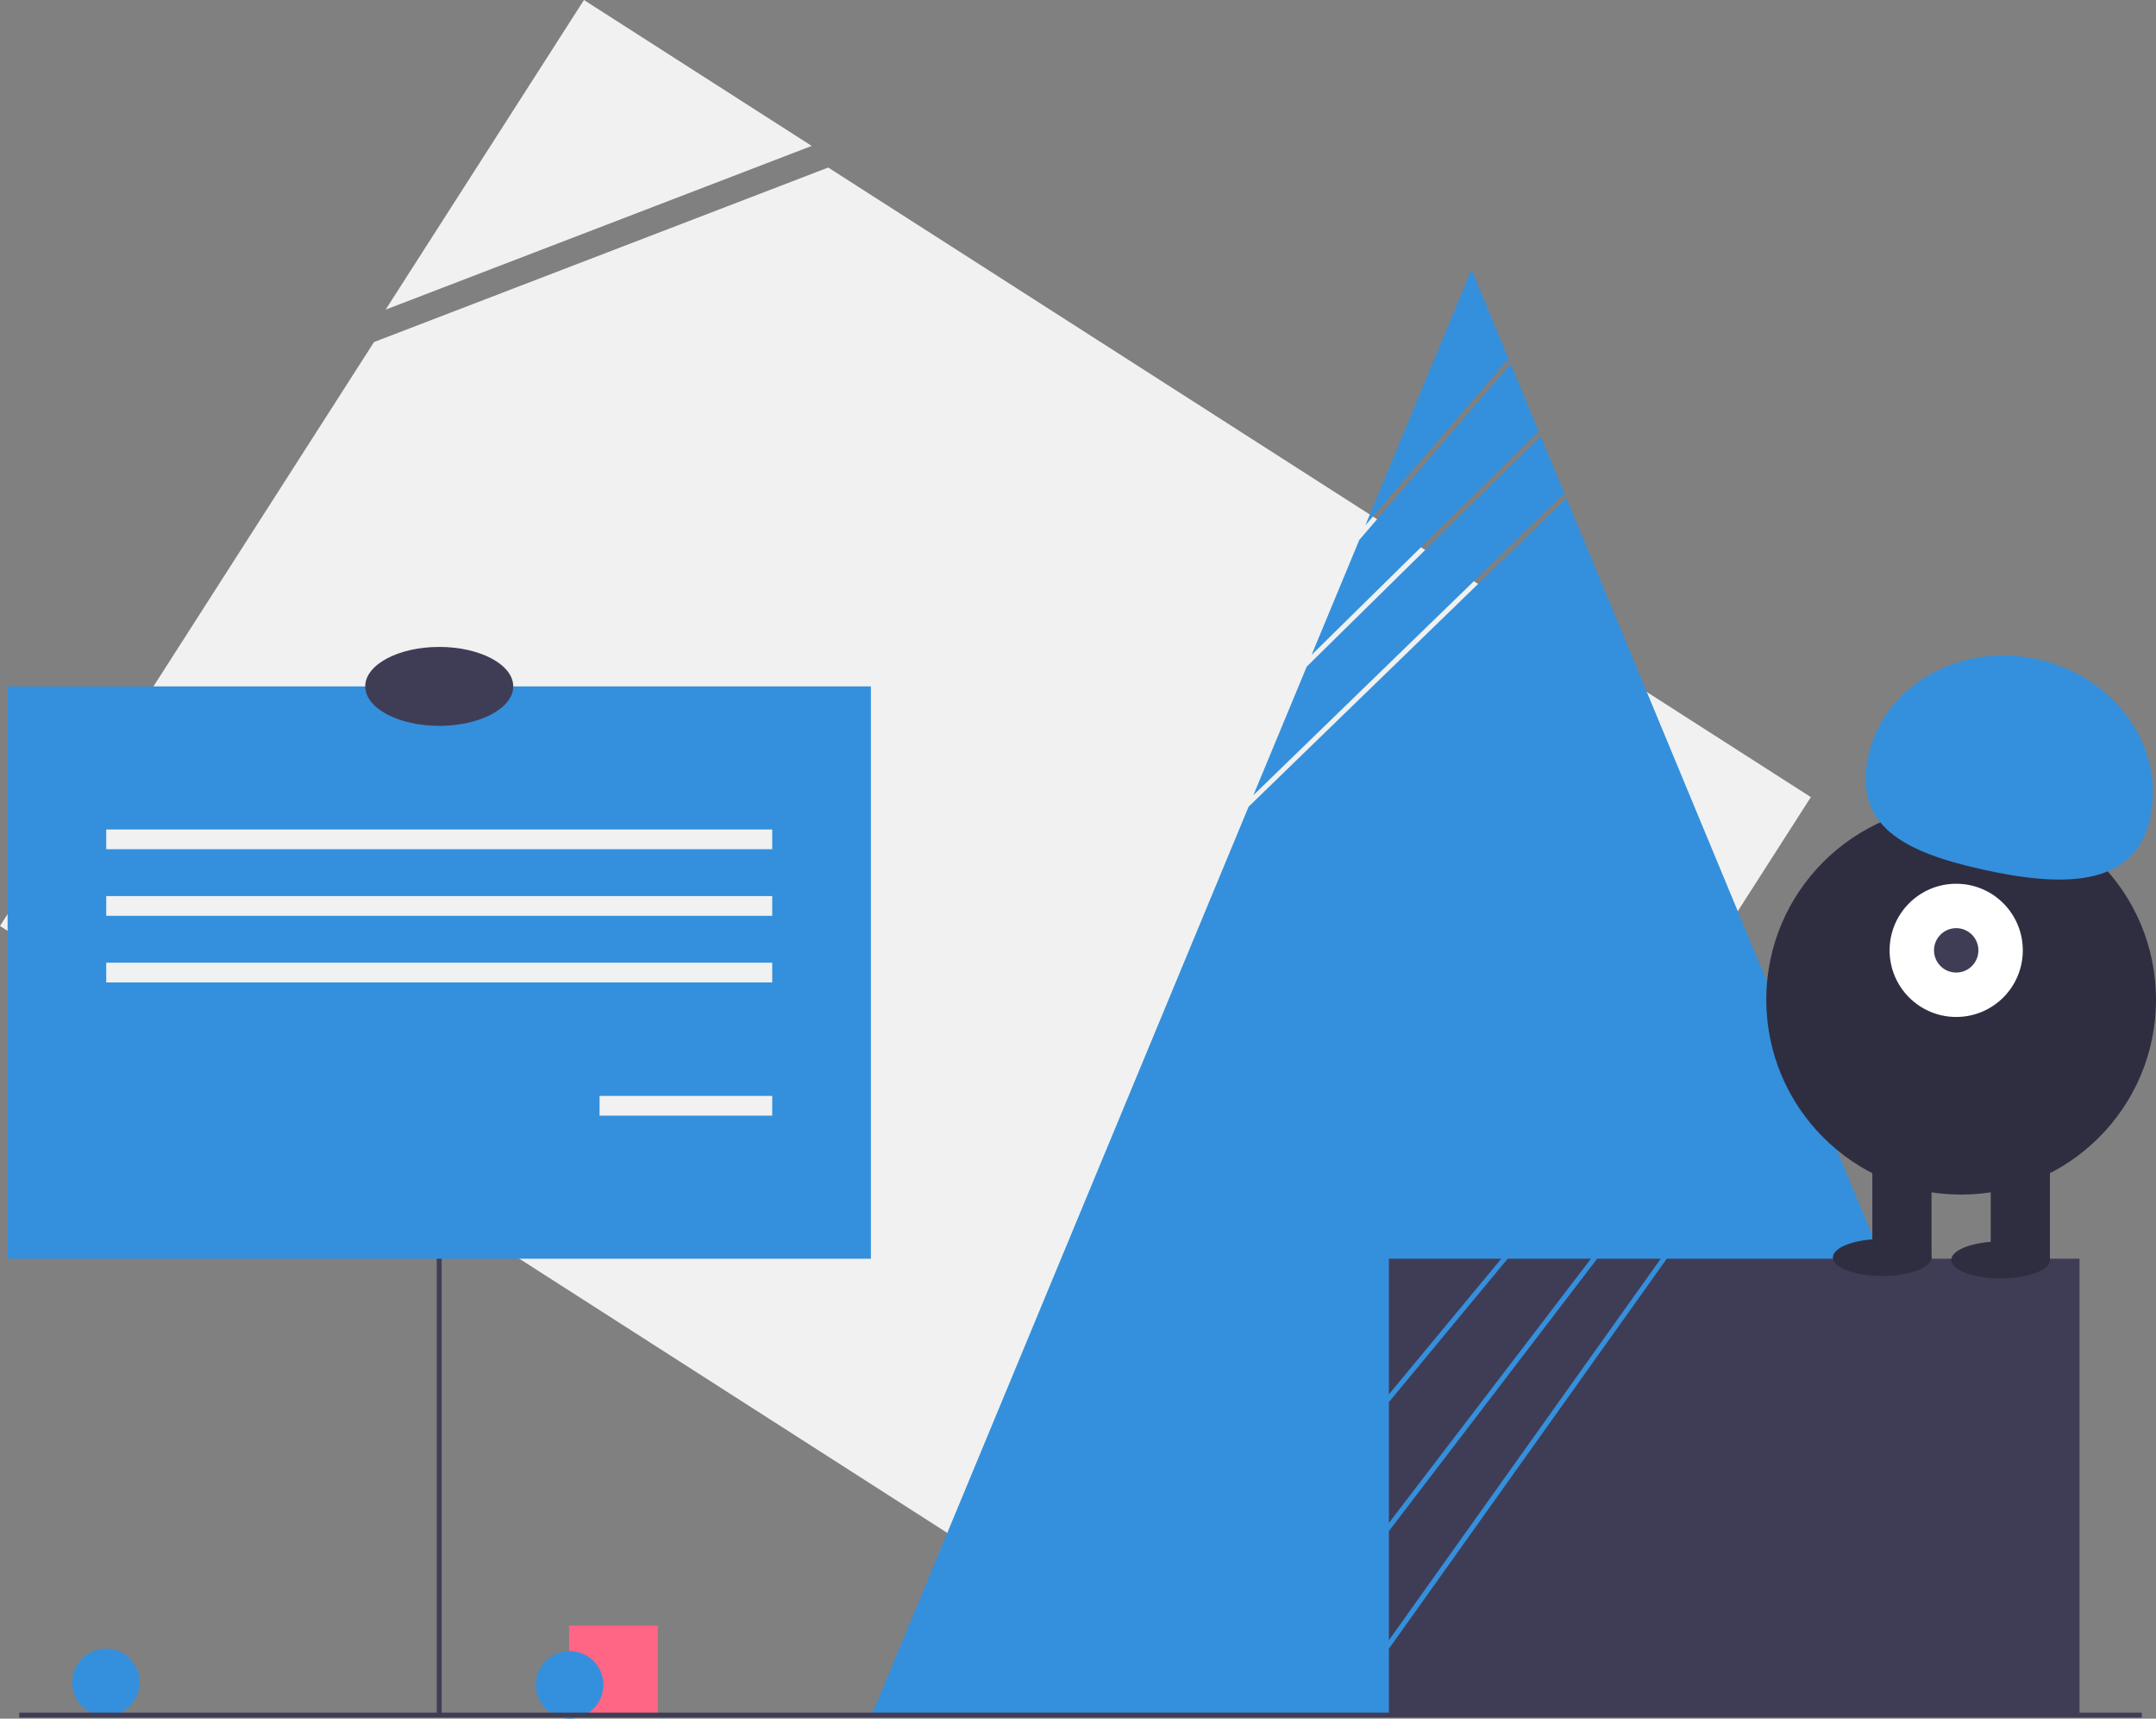 <svg id="ab6d4b78-a8f6-485a-afcf-f519a4f8db63" data-name="Layer 1" xmlns="http://www.w3.org/2000/svg" width="874.073"
     height="696.664" viewBox="0 0 874.073 696.664">
    <rect x="0" y="0" width="874.073" height="696.664" fill="#808080" stroke="none"/>
    <title>reminder</title>
    <circle cx="42.928" cy="681.978" r="13.685" fill="#3490dc"/>
    <rect x="230.72" y="658.953" width="36" height="36" fill="#ff6584"/>
    <circle cx="230.928" cy="682.978" r="13.685" fill="#3490dc"/>
    <polygon points="236.741 0 156.336 125.51 329.073 59.15 236.741 0" fill="#f1f1f1"/>
    <polygon points="335.775 67.912 151.635 138.653 0 375.352 496.8 693.612 734.147 323.117 335.775 67.912"
             fill="#f1f1f1"/>
    <polygon points="633.944 200.247 634.64 200.964 624.625 176.833 529.768 270.217 508.139 322.339 633.944 200.247"
             fill="#3490dc"/>
    <polygon points="624.212 175.837 612.456 147.507 551.082 218.857 531.737 265.474 623.511 175.124 624.212 175.837"
             fill="#3490dc"/>
    <polygon points="611.269 145.82 612.026 146.473 596.573 109.235 553.541 212.932 611.269 145.82" fill="#3490dc"/>
    <polygon
        points="718.164 402.235 635.052 201.958 506.202 327.005 474.983 402.235 353.393 695.235 596.573 695.235 839.754 695.235 718.164 402.235"
        fill="#3490dc"/>
    <line x1="7.808" y1="695.235" x2="868.339" y2="695.235" fill="none" stroke="#3f3d56" stroke-miterlimit="10"
          stroke-width="2"/>
    <polygon points="647.508 510.235 563.073 620.65 563.073 664.898 673.283 510.235 647.508 510.235" fill="#3f3d56"/>
    <polygon points="611.229 510.235 563.073 568.354 563.073 617.358 644.991 510.235 611.229 510.235" fill="#3f3d56"/>
    <polygon points="608.632 510.235 563.073 510.235 563.073 565.219 608.632 510.235" fill="#3f3d56"/>
    <polygon points="675.738 510.235 563.073 668.344 563.073 695.235 843.073 695.235 843.073 510.235 675.738 510.235"
             fill="#3f3d56"/>
    <circle cx="795.073" cy="405.235" r="79" fill="#2f2e41"/>
    <rect x="970.037" y="568.903" width="24" height="43" transform="translate(1801.11 1079.138) rotate(-180)"
          fill="#2f2e41"/>
    <rect x="922.037" y="568.903" width="24" height="43" transform="translate(1705.11 1079.138) rotate(-180)"
          fill="#2f2e41"/>
    <ellipse cx="811.073" cy="510.735" rx="20" ry="7.5" fill="#2f2e41"/>
    <ellipse cx="763.073" cy="509.735" rx="20" ry="7.5" fill="#2f2e41"/>
    <circle cx="793.073" cy="385.235" r="27" fill="#fff"/>
    <circle cx="793.073" cy="385.235" r="9" fill="#3f3d56"/>
    <path
        d="M1034.669,433.435c6.379-28.568-14.012-57.434-45.544-64.475s-62.265,10.41-68.644,38.978S935,447.042,966.532,454.083,1028.29,462.003,1034.669,433.435Z"
        transform="translate(-162.963 -101.668)" fill="#3490dc"/>
    <line x1="178.073" y1="394.235" x2="178.073" y2="695.235" fill="none" stroke="#3f3d56" stroke-miterlimit="10"
          stroke-width="2"/>
    <rect x="3.073" y="278.235" width="350" height="232" fill="#3490dc"/>
    <rect x="43.073" y="336.235" width="270" height="8" fill="#f1f1f1"/>
    <rect x="43.073" y="363.235" width="270" height="8" fill="#f1f1f1"/>
    <rect x="43.073" y="390.235" width="270" height="8" fill="#f1f1f1"/>
    <rect x="243.073" y="444.235" width="70" height="8" fill="#f1f1f1"/>
    <ellipse cx="178.073" cy="278.235" rx="30" ry="16" fill="#3f3d56"/>
</svg>
